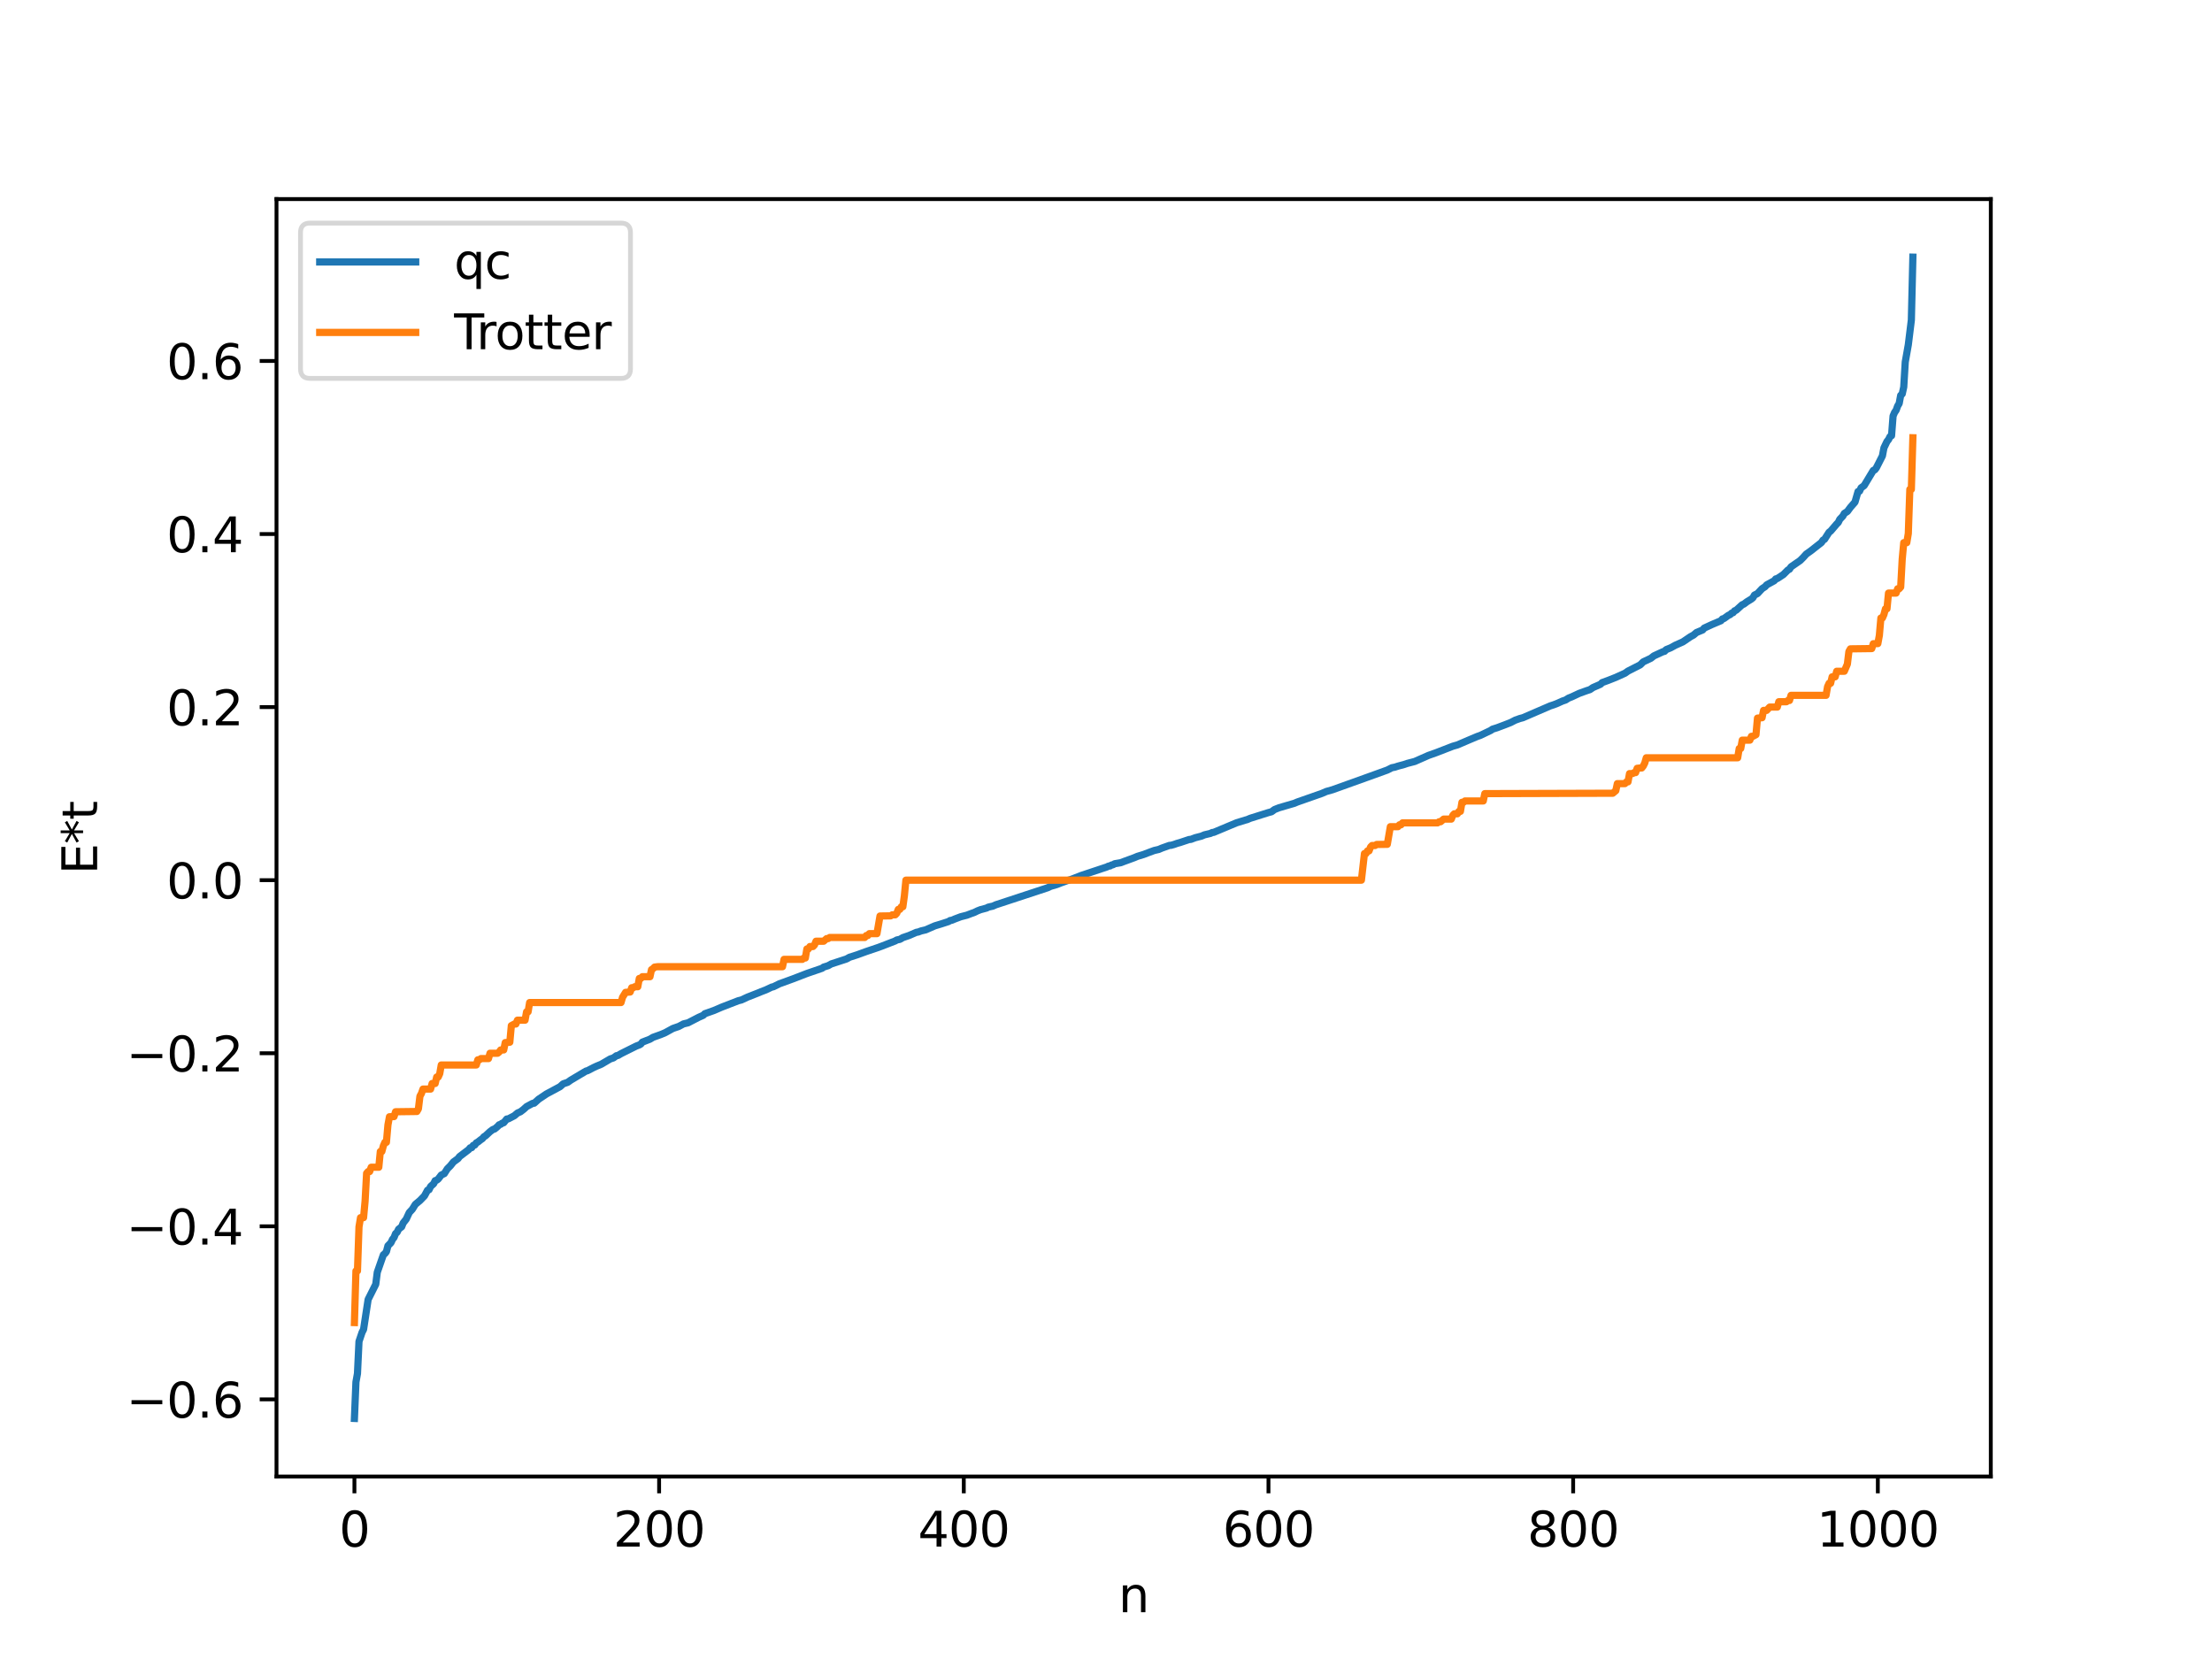 <?xml version="1.0" encoding="utf-8" standalone="no"?>
<!DOCTYPE svg PUBLIC "-//W3C//DTD SVG 1.1//EN"
  "http://www.w3.org/Graphics/SVG/1.1/DTD/svg11.dtd">
<svg xmlns:xlink="http://www.w3.org/1999/xlink" width="460.8pt" height="345.6pt" viewBox="0 0 460.8 345.6" xmlns="http://www.w3.org/2000/svg" version="1.1">
 <defs>
  <style type="text/css">*{stroke-linejoin: round; stroke-linecap: butt}</style>
 </defs>
 <g id="figure_1">
  <g id="patch_1">
   <path d="M 0 345.6 
L 460.8 345.6 
L 460.8 0 
L 0 0 
z
" style="fill: #ffffff"/>
  </g>
  <g id="axes_1">
   <g id="patch_2">
    <path d="M 57.6 307.584 
L 414.72 307.584 
L 414.72 41.472 
L 57.6 41.472 
z
" style="fill: #ffffff"/>
   </g>
   <g id="matplotlib.axis_1">
    <g id="xtick_1">
     <g id="line2d_1">
      <defs>
       <path id="m12bbeecef6" d="M 0 0 
L 0 3.5 
" style="stroke: #000000; stroke-width: 0.8"/>
      </defs>
      <g>
       <use xlink:href="#m12bbeecef6" x="73.833" y="307.584" style="stroke: #000000; stroke-width: 0.8"/>
      </g>
     </g>
     <g id="text_1">
      <!-- 0 -->
      <g transform="translate(70.651 322.182) scale(0.1 -0.1)">
       <defs>
        <path id="DejaVuSans-30" d="M 2034 4250 
Q 1547 4250 1301 3770 
Q 1056 3291 1056 2328 
Q 1056 1369 1301 889 
Q 1547 409 2034 409 
Q 2525 409 2770 889 
Q 3016 1369 3016 2328 
Q 3016 3291 2770 3770 
Q 2525 4250 2034 4250 
z
M 2034 4750 
Q 2819 4750 3233 4129 
Q 3647 3509 3647 2328 
Q 3647 1150 3233 529 
Q 2819 -91 2034 -91 
Q 1250 -91 836 529 
Q 422 1150 422 2328 
Q 422 3509 836 4129 
Q 1250 4750 2034 4750 
z
" transform="scale(0.016)"/>
       </defs>
       <use xlink:href="#DejaVuSans-30"/>
      </g>
     </g>
    </g>
    <g id="xtick_2">
     <g id="line2d_2">
      <g>
       <use xlink:href="#m12bbeecef6" x="137.304" y="307.584" style="stroke: #000000; stroke-width: 0.8"/>
      </g>
     </g>
     <g id="text_2">
      <!-- 200 -->
      <g transform="translate(127.76 322.182) scale(0.1 -0.1)">
       <defs>
        <path id="DejaVuSans-32" d="M 1228 531 
L 3431 531 
L 3431 0 
L 469 0 
L 469 531 
Q 828 903 1448 1529 
Q 2069 2156 2228 2338 
Q 2531 2678 2651 2914 
Q 2772 3150 2772 3378 
Q 2772 3750 2511 3984 
Q 2250 4219 1831 4219 
Q 1534 4219 1204 4116 
Q 875 4013 500 3803 
L 500 4441 
Q 881 4594 1212 4672 
Q 1544 4750 1819 4750 
Q 2544 4750 2975 4387 
Q 3406 4025 3406 3419 
Q 3406 3131 3298 2873 
Q 3191 2616 2906 2266 
Q 2828 2175 2409 1742 
Q 1991 1309 1228 531 
z
" transform="scale(0.016)"/>
       </defs>
       <use xlink:href="#DejaVuSans-32"/>
       <use xlink:href="#DejaVuSans-30" x="63.623"/>
       <use xlink:href="#DejaVuSans-30" x="127.246"/>
      </g>
     </g>
    </g>
    <g id="xtick_3">
     <g id="line2d_3">
      <g>
       <use xlink:href="#m12bbeecef6" x="200.775" y="307.584" style="stroke: #000000; stroke-width: 0.8"/>
      </g>
     </g>
     <g id="text_3">
      <!-- 400 -->
      <g transform="translate(191.231 322.182) scale(0.1 -0.1)">
       <defs>
        <path id="DejaVuSans-34" d="M 2419 4116 
L 825 1625 
L 2419 1625 
L 2419 4116 
z
M 2253 4666 
L 3047 4666 
L 3047 1625 
L 3713 1625 
L 3713 1100 
L 3047 1100 
L 3047 0 
L 2419 0 
L 2419 1100 
L 313 1100 
L 313 1709 
L 2253 4666 
z
" transform="scale(0.016)"/>
       </defs>
       <use xlink:href="#DejaVuSans-34"/>
       <use xlink:href="#DejaVuSans-30" x="63.623"/>
       <use xlink:href="#DejaVuSans-30" x="127.246"/>
      </g>
     </g>
    </g>
    <g id="xtick_4">
     <g id="line2d_4">
      <g>
       <use xlink:href="#m12bbeecef6" x="264.246" y="307.584" style="stroke: #000000; stroke-width: 0.8"/>
      </g>
     </g>
     <g id="text_4">
      <!-- 600 -->
      <g transform="translate(254.702 322.182) scale(0.1 -0.1)">
       <defs>
        <path id="DejaVuSans-36" d="M 2113 2584 
Q 1688 2584 1439 2293 
Q 1191 2003 1191 1497 
Q 1191 994 1439 701 
Q 1688 409 2113 409 
Q 2538 409 2786 701 
Q 3034 994 3034 1497 
Q 3034 2003 2786 2293 
Q 2538 2584 2113 2584 
z
M 3366 4563 
L 3366 3988 
Q 3128 4100 2886 4159 
Q 2644 4219 2406 4219 
Q 1781 4219 1451 3797 
Q 1122 3375 1075 2522 
Q 1259 2794 1537 2939 
Q 1816 3084 2150 3084 
Q 2853 3084 3261 2657 
Q 3669 2231 3669 1497 
Q 3669 778 3244 343 
Q 2819 -91 2113 -91 
Q 1303 -91 875 529 
Q 447 1150 447 2328 
Q 447 3434 972 4092 
Q 1497 4750 2381 4750 
Q 2619 4750 2861 4703 
Q 3103 4656 3366 4563 
z
" transform="scale(0.016)"/>
       </defs>
       <use xlink:href="#DejaVuSans-36"/>
       <use xlink:href="#DejaVuSans-30" x="63.623"/>
       <use xlink:href="#DejaVuSans-30" x="127.246"/>
      </g>
     </g>
    </g>
    <g id="xtick_5">
     <g id="line2d_5">
      <g>
       <use xlink:href="#m12bbeecef6" x="327.717" y="307.584" style="stroke: #000000; stroke-width: 0.8"/>
      </g>
     </g>
     <g id="text_5">
      <!-- 800 -->
      <g transform="translate(318.173 322.182) scale(0.1 -0.1)">
       <defs>
        <path id="DejaVuSans-38" d="M 2034 2216 
Q 1584 2216 1326 1975 
Q 1069 1734 1069 1313 
Q 1069 891 1326 650 
Q 1584 409 2034 409 
Q 2484 409 2743 651 
Q 3003 894 3003 1313 
Q 3003 1734 2745 1975 
Q 2488 2216 2034 2216 
z
M 1403 2484 
Q 997 2584 770 2862 
Q 544 3141 544 3541 
Q 544 4100 942 4425 
Q 1341 4750 2034 4750 
Q 2731 4750 3128 4425 
Q 3525 4100 3525 3541 
Q 3525 3141 3298 2862 
Q 3072 2584 2669 2484 
Q 3125 2378 3379 2068 
Q 3634 1759 3634 1313 
Q 3634 634 3220 271 
Q 2806 -91 2034 -91 
Q 1263 -91 848 271 
Q 434 634 434 1313 
Q 434 1759 690 2068 
Q 947 2378 1403 2484 
z
M 1172 3481 
Q 1172 3119 1398 2916 
Q 1625 2713 2034 2713 
Q 2441 2713 2670 2916 
Q 2900 3119 2900 3481 
Q 2900 3844 2670 4047 
Q 2441 4250 2034 4250 
Q 1625 4250 1398 4047 
Q 1172 3844 1172 3481 
z
" transform="scale(0.016)"/>
       </defs>
       <use xlink:href="#DejaVuSans-38"/>
       <use xlink:href="#DejaVuSans-30" x="63.623"/>
       <use xlink:href="#DejaVuSans-30" x="127.246"/>
      </g>
     </g>
    </g>
    <g id="xtick_6">
     <g id="line2d_6">
      <g>
       <use xlink:href="#m12bbeecef6" x="391.188" y="307.584" style="stroke: #000000; stroke-width: 0.8"/>
      </g>
     </g>
     <g id="text_6">
      <!-- 1000 -->
      <g transform="translate(378.463 322.182) scale(0.1 -0.1)">
       <defs>
        <path id="DejaVuSans-31" d="M 794 531 
L 1825 531 
L 1825 4091 
L 703 3866 
L 703 4441 
L 1819 4666 
L 2450 4666 
L 2450 531 
L 3481 531 
L 3481 0 
L 794 0 
L 794 531 
z
" transform="scale(0.016)"/>
       </defs>
       <use xlink:href="#DejaVuSans-31"/>
       <use xlink:href="#DejaVuSans-30" x="63.623"/>
       <use xlink:href="#DejaVuSans-30" x="127.246"/>
       <use xlink:href="#DejaVuSans-30" x="190.869"/>
      </g>
     </g>
    </g>
    <g id="text_7">
     <!-- n -->
     <g transform="translate(232.991 335.861) scale(0.1 -0.1)">
      <defs>
       <path id="DejaVuSans-6e" d="M 3513 2113 
L 3513 0 
L 2938 0 
L 2938 2094 
Q 2938 2591 2744 2837 
Q 2550 3084 2163 3084 
Q 1697 3084 1428 2787 
Q 1159 2491 1159 1978 
L 1159 0 
L 581 0 
L 581 3500 
L 1159 3500 
L 1159 2956 
Q 1366 3272 1645 3428 
Q 1925 3584 2291 3584 
Q 2894 3584 3203 3211 
Q 3513 2838 3513 2113 
z
" transform="scale(0.016)"/>
      </defs>
      <use xlink:href="#DejaVuSans-6e"/>
     </g>
    </g>
   </g>
   <g id="matplotlib.axis_2">
    <g id="ytick_1">
     <g id="line2d_7">
      <defs>
       <path id="mfd7cd84034" d="M 0 0 
L -3.5 0 
" style="stroke: #000000; stroke-width: 0.8"/>
      </defs>
      <g>
       <use xlink:href="#mfd7cd84034" x="57.6" y="291.517" style="stroke: #000000; stroke-width: 0.8"/>
      </g>
     </g>
     <g id="text_8">
      <!-- −0.6 -->
      <g transform="translate(26.317 295.316) scale(0.1 -0.1)">
       <defs>
        <path id="DejaVuSans-2212" d="M 678 2272 
L 4684 2272 
L 4684 1741 
L 678 1741 
L 678 2272 
z
" transform="scale(0.016)"/>
        <path id="DejaVuSans-2e" d="M 684 794 
L 1344 794 
L 1344 0 
L 684 0 
L 684 794 
z
" transform="scale(0.016)"/>
       </defs>
       <use xlink:href="#DejaVuSans-2212"/>
       <use xlink:href="#DejaVuSans-30" x="83.789"/>
       <use xlink:href="#DejaVuSans-2e" x="147.412"/>
       <use xlink:href="#DejaVuSans-36" x="179.199"/>
      </g>
     </g>
    </g>
    <g id="ytick_2">
     <g id="line2d_8">
      <g>
       <use xlink:href="#mfd7cd84034" x="57.6" y="255.463" style="stroke: #000000; stroke-width: 0.8"/>
      </g>
     </g>
     <g id="text_9">
      <!-- −0.4 -->
      <g transform="translate(26.317 259.262) scale(0.1 -0.1)">
       <use xlink:href="#DejaVuSans-2212"/>
       <use xlink:href="#DejaVuSans-30" x="83.789"/>
       <use xlink:href="#DejaVuSans-2e" x="147.412"/>
       <use xlink:href="#DejaVuSans-34" x="179.199"/>
      </g>
     </g>
    </g>
    <g id="ytick_3">
     <g id="line2d_9">
      <g>
       <use xlink:href="#mfd7cd84034" x="57.6" y="219.409" style="stroke: #000000; stroke-width: 0.8"/>
      </g>
     </g>
     <g id="text_10">
      <!-- −0.2 -->
      <g transform="translate(26.317 223.208) scale(0.1 -0.1)">
       <use xlink:href="#DejaVuSans-2212"/>
       <use xlink:href="#DejaVuSans-30" x="83.789"/>
       <use xlink:href="#DejaVuSans-2e" x="147.412"/>
       <use xlink:href="#DejaVuSans-32" x="179.199"/>
      </g>
     </g>
    </g>
    <g id="ytick_4">
     <g id="line2d_10">
      <g>
       <use xlink:href="#mfd7cd84034" x="57.6" y="183.355" style="stroke: #000000; stroke-width: 0.8"/>
      </g>
     </g>
     <g id="text_11">
      <!-- 0.0 -->
      <g transform="translate(34.697 187.154) scale(0.1 -0.1)">
       <use xlink:href="#DejaVuSans-30"/>
       <use xlink:href="#DejaVuSans-2e" x="63.623"/>
       <use xlink:href="#DejaVuSans-30" x="95.41"/>
      </g>
     </g>
    </g>
    <g id="ytick_5">
     <g id="line2d_11">
      <g>
       <use xlink:href="#mfd7cd84034" x="57.6" y="147.3" style="stroke: #000000; stroke-width: 0.8"/>
      </g>
     </g>
     <g id="text_12">
      <!-- 0.2 -->
      <g transform="translate(34.697 151.099) scale(0.1 -0.1)">
       <use xlink:href="#DejaVuSans-30"/>
       <use xlink:href="#DejaVuSans-2e" x="63.623"/>
       <use xlink:href="#DejaVuSans-32" x="95.41"/>
      </g>
     </g>
    </g>
    <g id="ytick_6">
     <g id="line2d_12">
      <g>
       <use xlink:href="#mfd7cd84034" x="57.6" y="111.246" style="stroke: #000000; stroke-width: 0.8"/>
      </g>
     </g>
     <g id="text_13">
      <!-- 0.4 -->
      <g transform="translate(34.697 115.045) scale(0.1 -0.1)">
       <use xlink:href="#DejaVuSans-30"/>
       <use xlink:href="#DejaVuSans-2e" x="63.623"/>
       <use xlink:href="#DejaVuSans-34" x="95.41"/>
      </g>
     </g>
    </g>
    <g id="ytick_7">
     <g id="line2d_13">
      <g>
       <use xlink:href="#mfd7cd84034" x="57.6" y="75.192" style="stroke: #000000; stroke-width: 0.8"/>
      </g>
     </g>
     <g id="text_14">
      <!-- 0.6 -->
      <g transform="translate(34.697 78.991) scale(0.1 -0.1)">
       <use xlink:href="#DejaVuSans-30"/>
       <use xlink:href="#DejaVuSans-2e" x="63.623"/>
       <use xlink:href="#DejaVuSans-36" x="95.41"/>
      </g>
     </g>
    </g>
    <g id="text_15">
     <!-- E*t -->
     <g transform="translate(20.238 182.148) rotate(-90) scale(0.1 -0.1)">
      <defs>
       <path id="DejaVuSans-45" d="M 628 4666 
L 3578 4666 
L 3578 4134 
L 1259 4134 
L 1259 2753 
L 3481 2753 
L 3481 2222 
L 1259 2222 
L 1259 531 
L 3634 531 
L 3634 0 
L 628 0 
L 628 4666 
z
" transform="scale(0.016)"/>
       <path id="DejaVuSans-2a" d="M 3009 3897 
L 1888 3291 
L 3009 2681 
L 2828 2375 
L 1778 3009 
L 1778 1831 
L 1422 1831 
L 1422 3009 
L 372 2375 
L 191 2681 
L 1313 3291 
L 191 3897 
L 372 4206 
L 1422 3572 
L 1422 4750 
L 1778 4750 
L 1778 3572 
L 2828 4206 
L 3009 3897 
z
" transform="scale(0.016)"/>
       <path id="DejaVuSans-74" d="M 1172 4494 
L 1172 3500 
L 2356 3500 
L 2356 3053 
L 1172 3053 
L 1172 1153 
Q 1172 725 1289 603 
Q 1406 481 1766 481 
L 2356 481 
L 2356 0 
L 1766 0 
Q 1100 0 847 248 
Q 594 497 594 1153 
L 594 3053 
L 172 3053 
L 172 3500 
L 594 3500 
L 594 4494 
L 1172 4494 
z
" transform="scale(0.016)"/>
      </defs>
      <use xlink:href="#DejaVuSans-45"/>
      <use xlink:href="#DejaVuSans-2a" x="63.184"/>
      <use xlink:href="#DejaVuSans-74" x="113.184"/>
     </g>
    </g>
   </g>
   <g id="line2d_14">
    <path d="M 73.833 295.488 
L 74.15 287.902 
L 74.467 286.142 
L 74.785 279.448 
L 75.42 277.571 
L 75.737 276.939 
L 76.689 270.702 
L 78.276 267.539 
L 78.593 265.039 
L 79.862 261.405 
L 80.18 261.146 
L 80.497 260.74 
L 80.815 259.526 
L 81.449 258.871 
L 81.767 258.181 
L 82.084 257.799 
L 82.401 256.989 
L 82.719 256.71 
L 83.036 256.063 
L 83.671 255.561 
L 83.988 254.775 
L 84.623 253.97 
L 85.258 252.6 
L 85.892 251.915 
L 86.527 250.889 
L 87.479 250.099 
L 88.431 249.114 
L 89.066 247.937 
L 89.383 247.837 
L 89.7 247.167 
L 90.335 246.593 
L 90.653 245.952 
L 90.97 245.856 
L 91.287 245.61 
L 91.922 244.783 
L 92.557 244.482 
L 93.191 243.484 
L 93.826 242.852 
L 94.461 242.056 
L 95.413 241.361 
L 95.73 240.937 
L 97.634 239.489 
L 97.952 239.108 
L 98.269 239.075 
L 98.586 238.605 
L 98.904 238.528 
L 99.221 238.079 
L 99.539 237.911 
L 100.173 237.408 
L 100.491 237.199 
L 100.808 236.804 
L 101.125 236.628 
L 102.077 235.744 
L 102.712 235.271 
L 103.029 235.195 
L 103.664 234.663 
L 103.981 234.311 
L 104.299 234.218 
L 104.616 233.973 
L 104.934 233.885 
L 105.568 233.113 
L 105.886 233.083 
L 107.155 232.422 
L 107.79 231.872 
L 108.424 231.597 
L 109.059 231.109 
L 109.694 230.529 
L 110.963 229.846 
L 111.281 229.815 
L 112.233 228.966 
L 112.867 228.546 
L 113.82 227.901 
L 116.676 226.369 
L 117.31 225.786 
L 118.262 225.466 
L 118.897 225.01 
L 122.071 223.124 
L 122.388 223.046 
L 123.658 222.388 
L 124.292 222.094 
L 125.244 221.704 
L 125.879 221.331 
L 127.148 220.588 
L 127.783 220.386 
L 128.418 219.923 
L 128.735 219.874 
L 129.37 219.498 
L 130.322 219.022 
L 132.543 217.917 
L 133.178 217.676 
L 133.496 217.496 
L 133.813 217.097 
L 135.4 216.479 
L 136.034 216.095 
L 137.621 215.527 
L 138.573 215.129 
L 140.16 214.255 
L 141.429 213.813 
L 142.381 213.299 
L 143.334 213.071 
L 145.555 211.921 
L 146.507 211.503 
L 146.824 211.175 
L 148.729 210.503 
L 150.315 209.818 
L 153.806 208.469 
L 154.441 208.311 
L 155.71 207.72 
L 157.932 206.849 
L 158.567 206.583 
L 159.519 206.22 
L 160.788 205.621 
L 161.105 205.563 
L 162.375 204.934 
L 163.01 204.708 
L 165.231 203.897 
L 167.135 203.164 
L 168.087 202.795 
L 171.261 201.705 
L 171.578 201.461 
L 172.53 201.166 
L 173.165 200.805 
L 174.117 200.496 
L 176.339 199.77 
L 176.973 199.414 
L 178.56 198.905 
L 180.464 198.213 
L 183.003 197.355 
L 183.638 197.118 
L 186.494 196.013 
L 186.811 195.814 
L 187.446 195.688 
L 188.081 195.32 
L 189.35 194.889 
L 190.937 194.204 
L 191.254 194.166 
L 191.889 193.928 
L 192.841 193.704 
L 194.745 192.871 
L 196.015 192.488 
L 197.601 191.974 
L 197.919 191.764 
L 198.236 191.721 
L 198.871 191.457 
L 200.14 190.975 
L 201.41 190.65 
L 202.362 190.289 
L 202.996 190.063 
L 203.631 189.748 
L 204.266 189.499 
L 205.535 189.16 
L 205.853 188.983 
L 206.487 188.835 
L 206.805 188.772 
L 207.439 188.487 
L 218.229 184.939 
L 218.864 184.639 
L 220.134 184.27 
L 221.086 183.895 
L 222.355 183.44 
L 223.307 183.128 
L 225.211 182.386 
L 230.606 180.593 
L 230.924 180.424 
L 231.241 180.394 
L 231.558 180.194 
L 231.876 180.14 
L 232.193 179.934 
L 233.462 179.719 
L 234.097 179.476 
L 236.319 178.663 
L 236.953 178.39 
L 238.223 178.006 
L 239.175 177.64 
L 240.444 177.173 
L 241.396 176.952 
L 242.031 176.678 
L 243.618 176.112 
L 243.935 176.095 
L 244.57 175.918 
L 245.205 175.691 
L 245.839 175.513 
L 247.743 174.877 
L 248.061 174.864 
L 249.013 174.507 
L 250.282 174.181 
L 250.917 173.911 
L 252.186 173.609 
L 252.504 173.428 
L 252.821 173.404 
L 257.581 171.409 
L 259.486 170.823 
L 259.803 170.742 
L 260.438 170.469 
L 264.246 169.272 
L 264.881 169.105 
L 265.515 168.639 
L 266.467 168.265 
L 269.641 167.339 
L 270.276 167.068 
L 275.353 165.288 
L 276.305 164.878 
L 277.575 164.522 
L 284.557 162.018 
L 289 160.416 
L 289.952 159.934 
L 290.586 159.811 
L 291.221 159.601 
L 292.491 159.261 
L 293.125 159.042 
L 294.712 158.63 
L 297.568 157.368 
L 299.155 156.807 
L 302.646 155.454 
L 303.598 155.183 
L 304.55 154.777 
L 305.82 154.231 
L 307.724 153.425 
L 308.358 153.207 
L 310.58 152.146 
L 310.897 151.906 
L 311.849 151.608 
L 313.436 151.012 
L 314.705 150.515 
L 315.658 150.022 
L 316.61 149.681 
L 317.244 149.516 
L 322.957 147.048 
L 323.591 146.845 
L 324.226 146.607 
L 325.496 146.04 
L 326.13 145.828 
L 326.765 145.428 
L 327.4 145.178 
L 328.986 144.436 
L 330.573 143.865 
L 331.208 143.663 
L 331.843 143.231 
L 333.429 142.538 
L 333.747 142.2 
L 335.016 141.737 
L 336.603 141.109 
L 338.507 140.246 
L 339.142 139.801 
L 341.681 138.507 
L 342.315 137.88 
L 343.902 137.132 
L 344.537 136.634 
L 345.806 136.047 
L 346.441 135.759 
L 346.758 135.684 
L 347.076 135.337 
L 348.028 134.952 
L 348.98 134.426 
L 350.567 133.717 
L 352.153 132.641 
L 352.788 132.298 
L 353.423 131.756 
L 354.692 131.233 
L 355.01 130.848 
L 356.596 130.115 
L 358.5 129.308 
L 358.818 128.934 
L 359.135 128.852 
L 360.087 128.163 
L 360.405 128.047 
L 360.722 127.732 
L 361.039 127.632 
L 361.357 127.238 
L 361.674 127.125 
L 362.943 125.967 
L 363.261 125.857 
L 363.896 125.372 
L 364.848 124.787 
L 365.165 124.522 
L 365.482 123.968 
L 366.117 123.651 
L 367.069 122.632 
L 367.704 122.217 
L 368.021 121.847 
L 369.608 120.978 
L 369.925 120.593 
L 370.243 120.522 
L 371.512 119.686 
L 372.464 118.732 
L 372.781 118.582 
L 373.099 118.086 
L 375.003 116.769 
L 375.638 116.136 
L 376.272 115.429 
L 377.224 114.754 
L 379.446 113.009 
L 379.763 112.522 
L 380.081 112.352 
L 381.033 110.87 
L 381.35 110.644 
L 382.62 109.155 
L 382.937 108.846 
L 383.254 108.193 
L 383.889 107.525 
L 384.206 106.955 
L 384.841 106.551 
L 385.476 105.689 
L 386.428 104.594 
L 387.062 102.399 
L 387.38 102.314 
L 387.697 101.625 
L 388.332 101.165 
L 390.236 98.006 
L 390.553 97.876 
L 390.871 97.464 
L 392.14 94.971 
L 392.458 93.296 
L 393.092 91.972 
L 393.41 91.581 
L 393.727 90.948 
L 394.044 90.772 
L 394.362 86.656 
L 394.679 85.917 
L 394.996 85.462 
L 395.314 84.584 
L 395.631 84.053 
L 395.948 82.357 
L 396.266 82.068 
L 396.583 80.624 
L 396.9 75.408 
L 397.535 71.822 
L 398.17 66.677 
L 398.487 53.568 
L 398.487 53.568 
" clip-path="url(#p4a91aaa189)" style="fill: none; stroke: #1f77b4; stroke-width: 1.5; stroke-linecap: square"/>
   </g>
   <g id="line2d_15">
    <path d="M 73.833 275.516 
L 74.15 264.762 
L 74.467 264.762 
L 74.785 255.569 
L 75.102 253.66 
L 75.737 253.66 
L 76.054 250.22 
L 76.372 244.414 
L 76.689 244.058 
L 77.006 244.058 
L 77.324 243.159 
L 78.91 243.159 
L 79.228 239.883 
L 79.545 239.883 
L 79.862 238.698 
L 80.18 237.965 
L 80.497 237.965 
L 80.815 234.343 
L 81.132 232.638 
L 82.084 232.608 
L 82.401 231.599 
L 86.844 231.542 
L 87.162 230.989 
L 87.479 228.365 
L 87.796 227.784 
L 88.114 226.876 
L 89.7 226.876 
L 90.018 225.715 
L 90.653 225.715 
L 90.97 224.366 
L 91.287 224.366 
L 91.605 223.663 
L 91.922 221.856 
L 99.221 221.856 
L 99.539 220.78 
L 99.856 220.78 
L 100.173 220.525 
L 101.76 220.525 
L 102.077 219.409 
L 103.664 219.409 
L 103.981 219.157 
L 104.299 218.722 
L 104.934 218.722 
L 105.251 217.191 
L 106.203 217.114 
L 106.52 213.66 
L 107.155 213.318 
L 107.472 213.318 
L 107.79 212.523 
L 109.377 212.523 
L 109.694 210.777 
L 110.011 210.777 
L 110.329 208.849 
L 129.37 208.849 
L 129.687 207.753 
L 130.322 206.722 
L 131.274 206.656 
L 131.591 205.76 
L 131.909 205.76 
L 132.226 205.555 
L 132.861 205.555 
L 133.178 203.829 
L 133.496 203.829 
L 133.813 203.468 
L 135.4 203.468 
L 135.717 201.996 
L 136.034 201.798 
L 136.352 201.465 
L 136.986 201.382 
L 163.01 201.382 
L 163.327 199.854 
L 167.135 199.854 
L 167.453 199.575 
L 167.77 199.575 
L 168.087 197.685 
L 168.405 197.685 
L 168.722 197.18 
L 169.357 197.18 
L 169.674 196.854 
L 169.991 196.074 
L 171.578 196.074 
L 172.213 195.525 
L 172.53 195.525 
L 172.848 195.291 
L 180.147 195.291 
L 180.464 194.89 
L 180.781 194.89 
L 181.099 194.496 
L 182.686 194.496 
L 183.32 190.822 
L 185.542 190.789 
L 185.859 190.575 
L 186.494 190.575 
L 186.811 190.253 
L 187.129 189.445 
L 187.446 189.445 
L 187.763 188.898 
L 188.081 188.898 
L 188.398 186.613 
L 188.715 183.355 
L 283.605 183.355 
L 284.239 177.811 
L 284.557 177.811 
L 284.874 177.264 
L 285.191 177.264 
L 285.509 176.456 
L 285.826 176.134 
L 286.461 176.134 
L 286.778 175.92 
L 289 175.887 
L 289.634 172.213 
L 291.221 172.213 
L 291.539 171.819 
L 291.856 171.819 
L 292.173 171.418 
L 299.472 171.418 
L 299.79 171.184 
L 300.107 171.184 
L 300.742 170.635 
L 302.329 170.635 
L 302.646 169.855 
L 302.963 169.529 
L 303.598 169.529 
L 303.915 169.024 
L 304.233 169.024 
L 304.55 167.134 
L 304.867 167.134 
L 305.185 166.855 
L 308.993 166.855 
L 309.31 165.327 
L 335.968 165.244 
L 336.603 164.713 
L 336.92 163.241 
L 338.507 163.241 
L 338.824 162.88 
L 339.142 162.88 
L 339.459 161.154 
L 340.094 161.154 
L 340.411 160.949 
L 340.729 160.949 
L 341.046 160.053 
L 341.681 159.987 
L 341.998 159.987 
L 342.315 159.588 
L 342.633 158.956 
L 342.95 157.86 
L 361.991 157.86 
L 362.309 155.932 
L 362.626 155.932 
L 362.943 154.186 
L 364.53 154.186 
L 364.848 153.391 
L 365.165 153.391 
L 365.8 153.049 
L 366.117 149.595 
L 367.069 149.518 
L 367.386 147.987 
L 368.021 147.987 
L 368.656 147.3 
L 370.243 147.3 
L 370.56 146.184 
L 372.147 146.184 
L 372.464 145.929 
L 372.781 145.929 
L 373.099 144.853 
L 380.398 144.853 
L 380.715 143.046 
L 381.033 142.343 
L 381.35 142.343 
L 381.667 140.994 
L 382.302 140.994 
L 382.62 139.833 
L 384.206 139.833 
L 384.841 138.344 
L 385.158 135.72 
L 385.476 135.167 
L 389.919 135.11 
L 390.236 134.101 
L 391.188 134.071 
L 391.505 132.366 
L 391.823 128.744 
L 392.14 128.744 
L 392.458 128.011 
L 392.775 126.826 
L 393.092 126.826 
L 393.41 123.55 
L 394.996 123.55 
L 395.314 122.651 
L 395.631 122.651 
L 395.948 122.295 
L 396.266 116.489 
L 396.583 113.049 
L 397.218 113.049 
L 397.535 111.14 
L 397.853 101.947 
L 398.17 101.947 
L 398.487 91.193 
L 398.487 91.193 
" clip-path="url(#p4a91aaa189)" style="fill: none; stroke: #ff7f0e; stroke-width: 1.5; stroke-linecap: square"/>
   </g>
   <g id="patch_3">
    <path d="M 57.6 307.584 
L 57.6 41.472 
" style="fill: none; stroke: #000000; stroke-width: 0.8; stroke-linejoin: miter; stroke-linecap: square"/>
   </g>
   <g id="patch_4">
    <path d="M 414.72 307.584 
L 414.72 41.472 
" style="fill: none; stroke: #000000; stroke-width: 0.8; stroke-linejoin: miter; stroke-linecap: square"/>
   </g>
   <g id="patch_5">
    <path d="M 57.6 307.584 
L 414.72 307.584 
" style="fill: none; stroke: #000000; stroke-width: 0.8; stroke-linejoin: miter; stroke-linecap: square"/>
   </g>
   <g id="patch_6">
    <path d="M 57.6 41.472 
L 414.72 41.472 
" style="fill: none; stroke: #000000; stroke-width: 0.8; stroke-linejoin: miter; stroke-linecap: square"/>
   </g>
   <g id="legend_1">
    <g id="patch_7">
     <path d="M 64.6 78.828 
L 129.342 78.828 
Q 131.342 78.828 131.342 76.828 
L 131.342 48.472 
Q 131.342 46.472 129.342 46.472 
L 64.6 46.472 
Q 62.6 46.472 62.6 48.472 
L 62.6 76.828 
Q 62.6 78.828 64.6 78.828 
z
" style="fill: #ffffff; opacity: 0.8; stroke: #cccccc; stroke-linejoin: miter"/>
    </g>
    <g id="line2d_16">
     <path d="M 66.6 54.57 
L 76.6 54.57 
L 86.6 54.57 
" style="fill: none; stroke: #1f77b4; stroke-width: 1.5; stroke-linecap: square"/>
    </g>
    <g id="text_16">
     <!-- qc -->
     <g transform="translate(94.6 58.07) scale(0.1 -0.1)">
      <defs>
       <path id="DejaVuSans-71" d="M 947 1747 
Q 947 1113 1208 752 
Q 1469 391 1925 391 
Q 2381 391 2643 752 
Q 2906 1113 2906 1747 
Q 2906 2381 2643 2742 
Q 2381 3103 1925 3103 
Q 1469 3103 1208 2742 
Q 947 2381 947 1747 
z
M 2906 525 
Q 2725 213 2448 61 
Q 2172 -91 1784 -91 
Q 1150 -91 751 415 
Q 353 922 353 1747 
Q 353 2572 751 3078 
Q 1150 3584 1784 3584 
Q 2172 3584 2448 3432 
Q 2725 3281 2906 2969 
L 2906 3500 
L 3481 3500 
L 3481 -1331 
L 2906 -1331 
L 2906 525 
z
" transform="scale(0.016)"/>
       <path id="DejaVuSans-63" d="M 3122 3366 
L 3122 2828 
Q 2878 2963 2633 3030 
Q 2388 3097 2138 3097 
Q 1578 3097 1268 2742 
Q 959 2388 959 1747 
Q 959 1106 1268 751 
Q 1578 397 2138 397 
Q 2388 397 2633 464 
Q 2878 531 3122 666 
L 3122 134 
Q 2881 22 2623 -34 
Q 2366 -91 2075 -91 
Q 1284 -91 818 406 
Q 353 903 353 1747 
Q 353 2603 823 3093 
Q 1294 3584 2113 3584 
Q 2378 3584 2631 3529 
Q 2884 3475 3122 3366 
z
" transform="scale(0.016)"/>
      </defs>
      <use xlink:href="#DejaVuSans-71"/>
      <use xlink:href="#DejaVuSans-63" x="63.477"/>
     </g>
    </g>
    <g id="line2d_17">
     <path d="M 66.6 69.249 
L 76.6 69.249 
L 86.6 69.249 
" style="fill: none; stroke: #ff7f0e; stroke-width: 1.5; stroke-linecap: square"/>
    </g>
    <g id="text_17">
     <!-- Trotter -->
     <g transform="translate(94.6 72.749) scale(0.1 -0.1)">
      <defs>
       <path id="DejaVuSans-54" d="M -19 4666 
L 3928 4666 
L 3928 4134 
L 2272 4134 
L 2272 0 
L 1638 0 
L 1638 4134 
L -19 4134 
L -19 4666 
z
" transform="scale(0.016)"/>
       <path id="DejaVuSans-72" d="M 2631 2963 
Q 2534 3019 2420 3045 
Q 2306 3072 2169 3072 
Q 1681 3072 1420 2755 
Q 1159 2438 1159 1844 
L 1159 0 
L 581 0 
L 581 3500 
L 1159 3500 
L 1159 2956 
Q 1341 3275 1631 3429 
Q 1922 3584 2338 3584 
Q 2397 3584 2469 3576 
Q 2541 3569 2628 3553 
L 2631 2963 
z
" transform="scale(0.016)"/>
       <path id="DejaVuSans-6f" d="M 1959 3097 
Q 1497 3097 1228 2736 
Q 959 2375 959 1747 
Q 959 1119 1226 758 
Q 1494 397 1959 397 
Q 2419 397 2687 759 
Q 2956 1122 2956 1747 
Q 2956 2369 2687 2733 
Q 2419 3097 1959 3097 
z
M 1959 3584 
Q 2709 3584 3137 3096 
Q 3566 2609 3566 1747 
Q 3566 888 3137 398 
Q 2709 -91 1959 -91 
Q 1206 -91 779 398 
Q 353 888 353 1747 
Q 353 2609 779 3096 
Q 1206 3584 1959 3584 
z
" transform="scale(0.016)"/>
       <path id="DejaVuSans-65" d="M 3597 1894 
L 3597 1613 
L 953 1613 
Q 991 1019 1311 708 
Q 1631 397 2203 397 
Q 2534 397 2845 478 
Q 3156 559 3463 722 
L 3463 178 
Q 3153 47 2828 -22 
Q 2503 -91 2169 -91 
Q 1331 -91 842 396 
Q 353 884 353 1716 
Q 353 2575 817 3079 
Q 1281 3584 2069 3584 
Q 2775 3584 3186 3129 
Q 3597 2675 3597 1894 
z
M 3022 2063 
Q 3016 2534 2758 2815 
Q 2500 3097 2075 3097 
Q 1594 3097 1305 2825 
Q 1016 2553 972 2059 
L 3022 2063 
z
" transform="scale(0.016)"/>
      </defs>
      <use xlink:href="#DejaVuSans-54"/>
      <use xlink:href="#DejaVuSans-72" x="46.334"/>
      <use xlink:href="#DejaVuSans-6f" x="85.197"/>
      <use xlink:href="#DejaVuSans-74" x="146.379"/>
      <use xlink:href="#DejaVuSans-74" x="185.588"/>
      <use xlink:href="#DejaVuSans-65" x="224.797"/>
      <use xlink:href="#DejaVuSans-72" x="286.32"/>
     </g>
    </g>
   </g>
  </g>
 </g>
 <defs>
  <clipPath id="p4a91aaa189">
   <rect x="57.6" y="41.472" width="357.12" height="266.112"/>
  </clipPath>
 </defs>
</svg>
